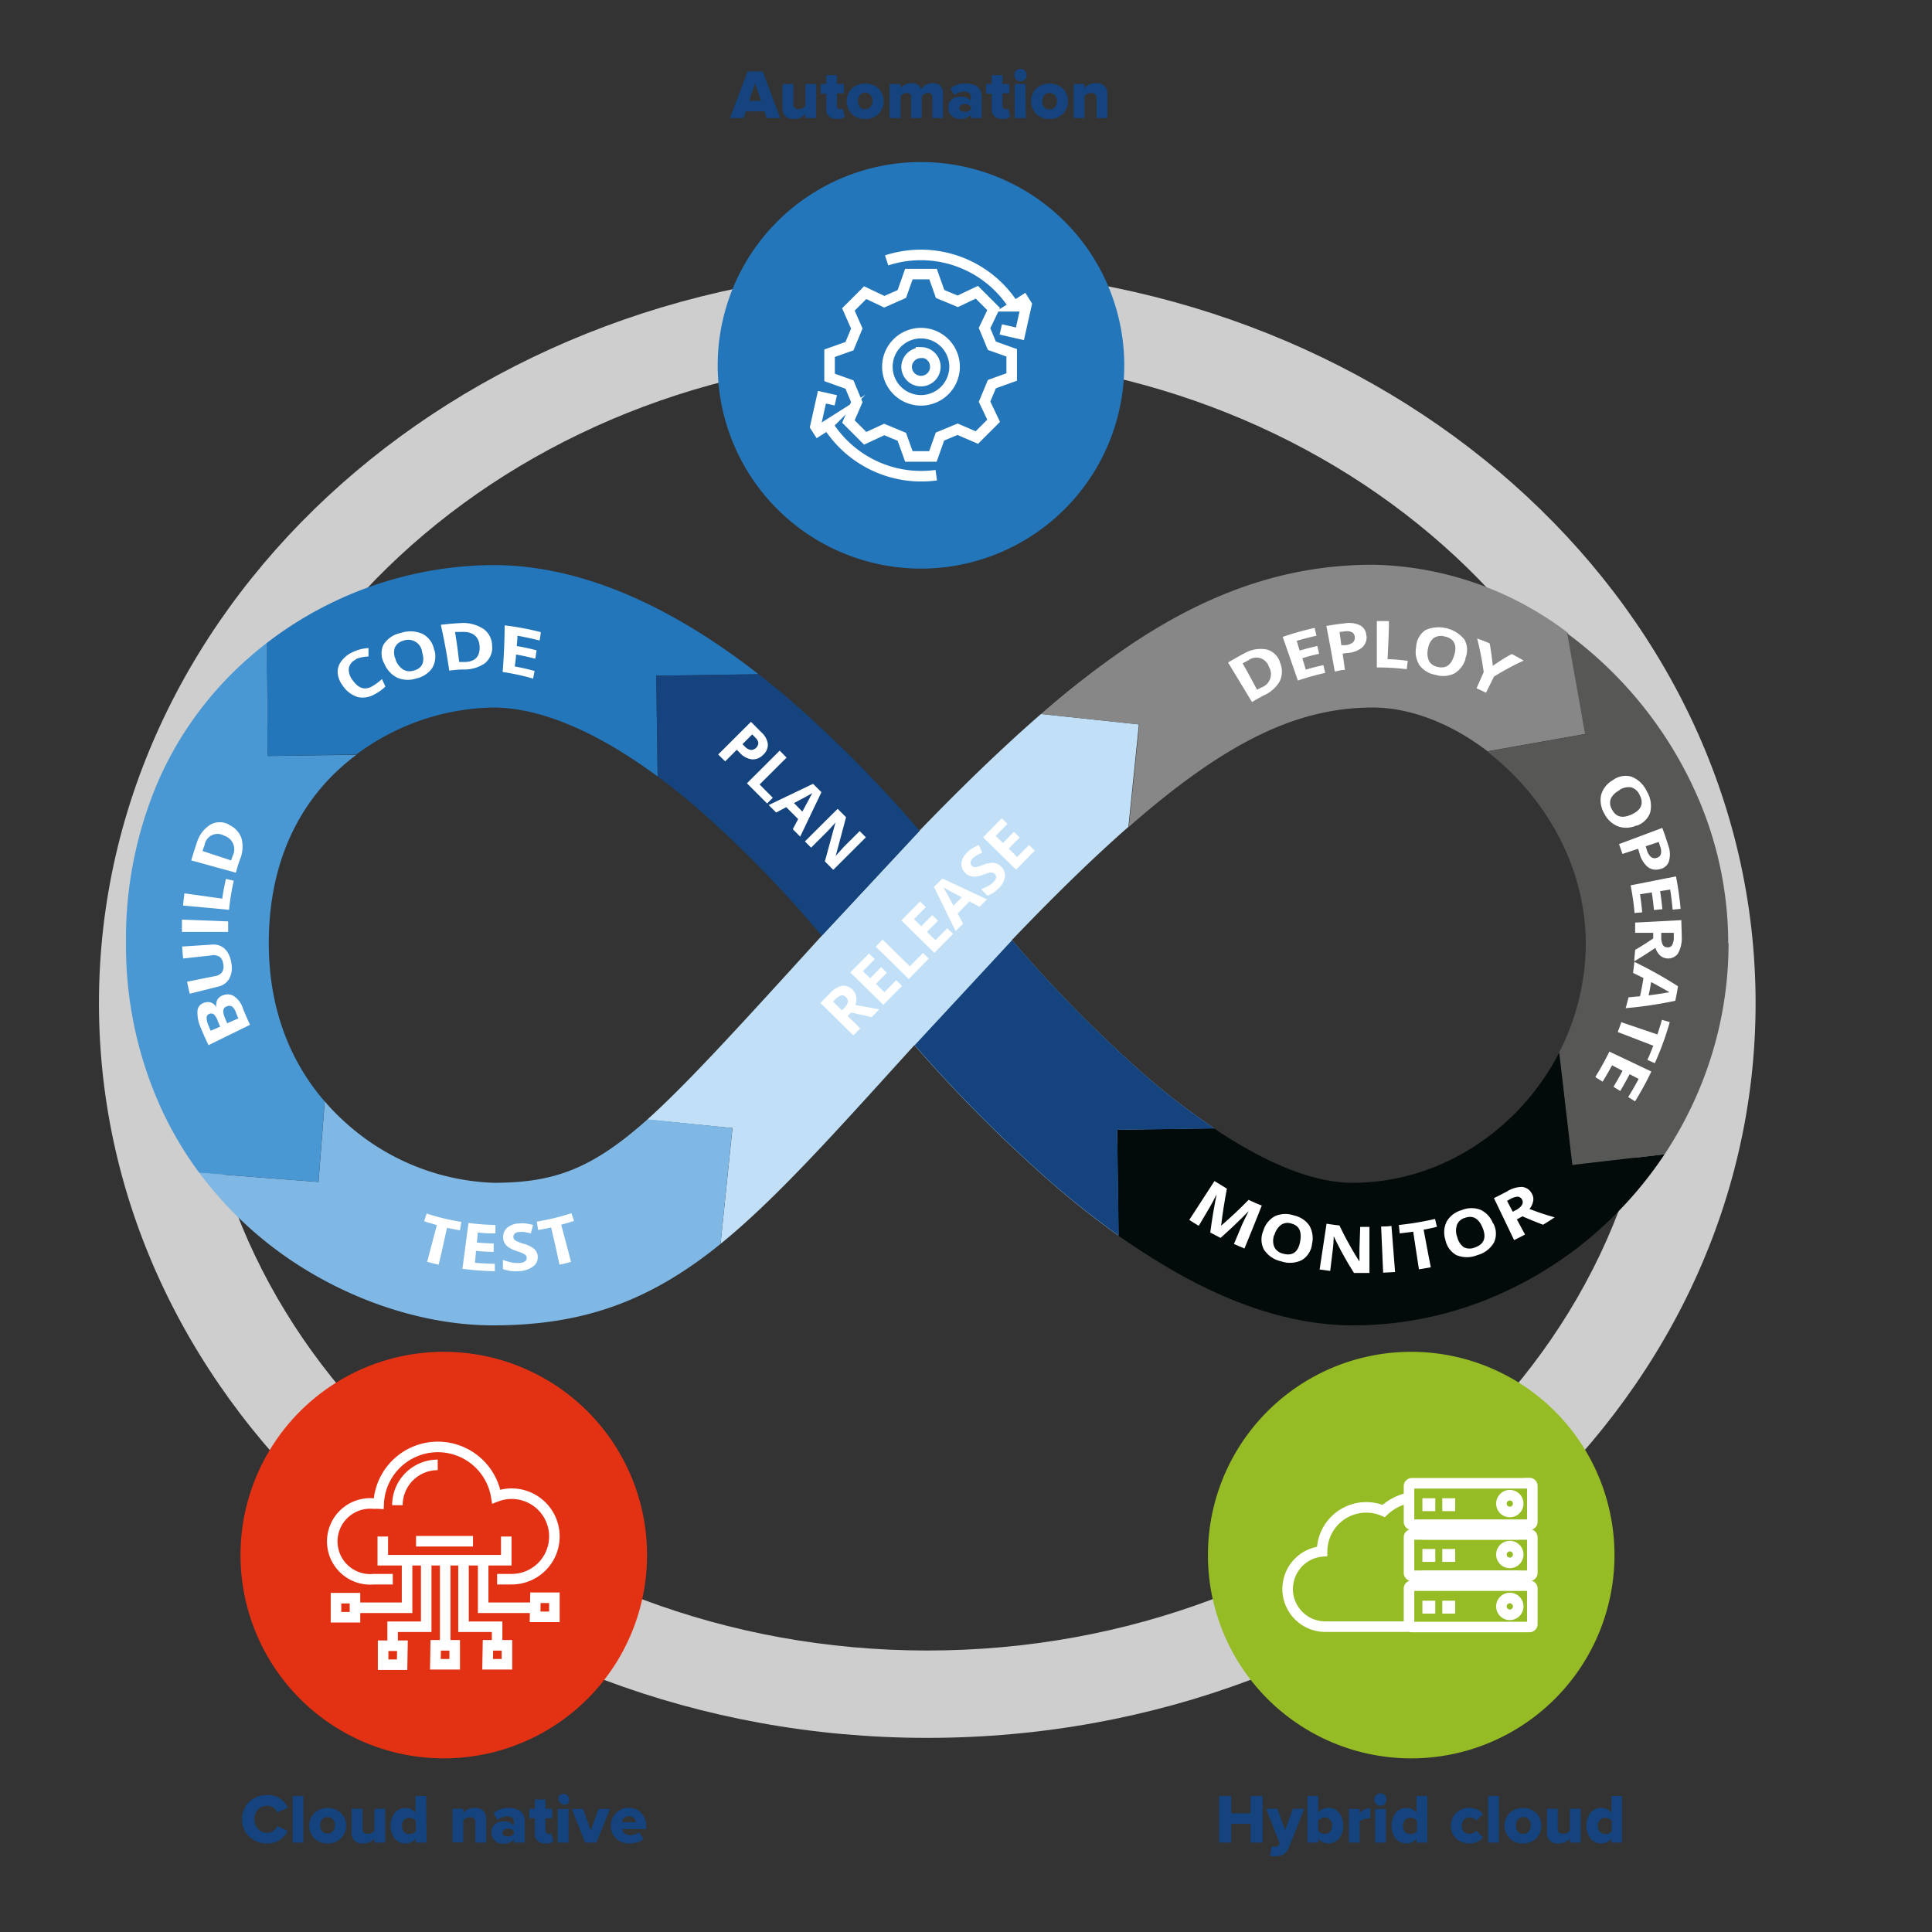<svg id="Layer_1" data-name="Layer 1" xmlns="http://www.w3.org/2000/svg" viewBox="0 0 230 230">
  <rect x="0" y="0" width="230" height="230" fill="#333333" stroke="none"/>
  <title>intro_graph</title>
  <g>
    <path d="M197.27,119.43c0,42.56-38.9,77.06-86.88,77.06S23.51,162,23.51,119.43s38.9-77.06,86.88-77.06,86.88,34.5,86.88,77.06m11.73,0C209,71.12,164.85,32,110.39,32S11.78,71.12,11.78,119.43s44.15,87.46,98.61,87.46S209,167.73,209,119.43" style="fill: #cecece"/>
    <g>
      <path d="M92.89,14.06H91.27l-.28-.8H88.8l-.28.8H86.9L89,8.5h1.8ZM90.6,12l-.71-2.09L89.18,12Z" style="fill: #14437d"/>
      <path d="M97.16,14.06H95.88v-.48a1.75,1.75,0,0,1-1.39.58,1.35,1.35,0,0,1-1-.33,1.28,1.28,0,0,1-.33-.92V10h1.29v2.34a.58.58,0,0,0,.66.65,1,1,0,0,0,.77-.39V10h1.28Z" style="fill: #14437d"/>
      <path d="M99.62,14.16a1.3,1.3,0,0,1-.93-.3,1.12,1.12,0,0,1-.33-.88V11.15H97.7V10h.66V8.94h1.28V10h.82v1.11h-.82v1.47a.44.44,0,0,0,.1.3A.33.33,0,0,0,100,13c.16,0,.27,0,.32-.1l.25,1A1.33,1.33,0,0,1,99.62,14.16Z" style="fill: #14437d"/>
      <path d="M103,14.16a2.13,2.13,0,0,1-1.6-.61,2.17,2.17,0,0,1,0-3,2.4,2.4,0,0,1,3.2,0,2.17,2.17,0,0,1,0,3A2.14,2.14,0,0,1,103,14.16Zm-.64-1.41A.76.76,0,0,0,103,13a.79.79,0,0,0,.64-.28,1.14,1.14,0,0,0,0-1.4.79.79,0,0,0-.64-.28.76.76,0,0,0-.64.28,1.18,1.18,0,0,0,0,1.4Z" style="fill: #14437d"/>
      <path d="M112.26,14.06H111V11.61a.47.47,0,0,0-.53-.54.89.89,0,0,0-.73.39v2.6h-1.28V11.61a.47.47,0,0,0-.53-.54.91.91,0,0,0-.72.39v2.6H105.9V10h1.29v.49a1.53,1.53,0,0,1,.52-.4,1.69,1.69,0,0,1,.8-.19,1.09,1.09,0,0,1,1.15.71,1.49,1.49,0,0,1,.57-.5,1.64,1.64,0,0,1,.82-.21,1.24,1.24,0,0,1,.89.3,1.21,1.21,0,0,1,.32.91Z" style="fill: #14437d"/>
      <path d="M116.86,14.06h-1.28v-.4a1.4,1.4,0,0,1-.53.37,2,2,0,0,1-.72.13,1.5,1.5,0,0,1-1-.34,1.18,1.18,0,0,1-.43-1,1.14,1.14,0,0,1,.42-1,1.56,1.56,0,0,1,1-.31,1.52,1.52,0,0,1,1.25.46v-.48a.53.53,0,0,0-.22-.43,1,1,0,0,0-.6-.15,1.71,1.71,0,0,0-1.14.42l-.46-.81A2.71,2.71,0,0,1,115,9.94a2.59,2.59,0,0,1,.7.08,1.81,1.81,0,0,1,.59.25,1.25,1.25,0,0,1,.43.5,1.87,1.87,0,0,1,.15.78Zm-2-.74a.84.84,0,0,0,.72-.29v-.36a1,1,0,0,0-1.18-.16.4.4,0,0,0-.18.35.39.39,0,0,0,.18.34A.83.83,0,0,0,114.86,13.32Z" style="fill: #14437d"/>
      <path d="M119.32,14.16a1.34,1.34,0,0,1-.94-.3,1.16,1.16,0,0,1-.32-.88V11.15h-.67V10h.67V8.94h1.28V10h.82v1.11h-.82v1.47a.49.49,0,0,0,.09.3.35.35,0,0,0,.27.11c.16,0,.27,0,.32-.1l.25,1A1.35,1.35,0,0,1,119.32,14.16Z" style="fill: #14437d"/>
      <path d="M122,9.46a.69.69,0,0,1-.52.22.67.67,0,0,1-.52-.22.72.72,0,0,1-.21-.52.7.7,0,0,1,.21-.52.67.67,0,0,1,.52-.22.69.69,0,0,1,.52.22.7.7,0,0,1,.21.52A.72.72,0,0,1,122,9.46Zm.12,4.6H120.8V10h1.28Z" style="fill: #14437d"/>
      <path d="M124.94,14.16a2.12,2.12,0,0,1-1.59-.61,2.17,2.17,0,0,1,0-3,2.39,2.39,0,0,1,3.19,0,2.18,2.18,0,0,1,0,3A2.13,2.13,0,0,1,124.94,14.16Zm-.64-1.41a.79.79,0,0,0,.64.28.81.81,0,0,0,.65-.28,1.14,1.14,0,0,0,0-1.4.81.81,0,0,0-.65-.28.79.79,0,0,0-.64.28,1.22,1.22,0,0,0,0,1.4Z" style="fill: #14437d"/>
      <path d="M131.83,14.06h-1.28V11.74a.59.59,0,0,0-.66-.67,1,1,0,0,0-.79.39v2.6h-1.28V10h1.28v.49a1.74,1.74,0,0,1,1.4-.59,1.35,1.35,0,0,1,1,.34,1.29,1.29,0,0,1,.33.93Z" style="fill: #14437d"/>
    </g>
    <g>
      <path d="M31.83,219.46a3,3,0,0,1-2.15-.81,2.67,2.67,0,0,1-.86-2.07,2.73,2.73,0,0,1,.85-2.08,3.05,3.05,0,0,1,2.16-.8,2.53,2.53,0,0,1,2.43,1.5l-1.24.58a1.23,1.23,0,0,0-.47-.57,1.2,1.2,0,0,0-.72-.24,1.48,1.48,0,0,0-1.11.46,1.59,1.59,0,0,0-.44,1.15,1.58,1.58,0,0,0,.44,1.15,1.45,1.45,0,0,0,1.11.46,1.26,1.26,0,0,0,.72-.23,1.31,1.31,0,0,0,.47-.58l1.24.59a3,3,0,0,1-.92,1.06A2.5,2.5,0,0,1,31.83,219.46Z" style="fill: #14437d"/>
      <path d="M36.12,219.36H34.84V213.8h1.28Z" style="fill: #14437d"/>
      <path d="M39,219.46a2.12,2.12,0,0,1-1.59-.62,2.17,2.17,0,0,1,0-3,2.39,2.39,0,0,1,3.19,0,2.15,2.15,0,0,1,0,3A2.13,2.13,0,0,1,39,219.46ZM38.35,218a.75.75,0,0,0,.63.28.79.79,0,0,0,.65-.28,1,1,0,0,0,.24-.7,1,1,0,0,0-.24-.7.82.82,0,0,0-.65-.28.78.78,0,0,0-.63.28,1,1,0,0,0-.23.7A1,1,0,0,0,38.35,218Z" style="fill: #14437d"/>
      <path d="M45.86,219.36H44.58v-.48a1.8,1.8,0,0,1-1.39.58,1.32,1.32,0,0,1-1-.34,1.25,1.25,0,0,1-.33-.92v-2.87h1.29v2.34a.58.58,0,0,0,.66.65,1,1,0,0,0,.77-.39v-2.6h1.28Z" style="fill: #14437d"/>
      <path d="M50.78,219.36H49.51v-.47a1.53,1.53,0,0,1-1.19.57A1.64,1.64,0,0,1,47,218.9a2.61,2.61,0,0,1,0-3.1,1.62,1.62,0,0,1,1.28-.57,1.45,1.45,0,0,1,1.19.58v-2h1.27Zm-2.05-1a1,1,0,0,0,.43-.1,1.07,1.07,0,0,0,.35-.26v-1.24a1.07,1.07,0,0,0-.35-.26,1.17,1.17,0,0,0-.43-.1.84.84,0,0,0-.64.27,1,1,0,0,0-.24.71,1,1,0,0,0,.25.71A.83.83,0,0,0,48.73,218.32Z" style="fill: #14437d"/>
      <path d="M57.87,219.36H56.59V217a.59.59,0,0,0-.66-.67,1,1,0,0,0-.78.4v2.6H53.86v-4h1.29v.49a1.73,1.73,0,0,1,1.39-.59,1.34,1.34,0,0,1,1,.35,1.29,1.29,0,0,1,.33.93Z" style="fill: #14437d"/>
      <path d="M62.47,219.36H61.18V219a1.31,1.31,0,0,1-.53.36,1.89,1.89,0,0,1-.72.14,1.47,1.47,0,0,1-1-.35,1.35,1.35,0,0,1,0-2,1.56,1.56,0,0,1,1-.31,1.51,1.51,0,0,1,1.25.47v-.49a.5.5,0,0,0-.21-.42,1,1,0,0,0-.6-.16,1.71,1.71,0,0,0-1.15.43l-.46-.81a2.71,2.71,0,0,1,1.83-.63,3,3,0,0,1,.7.08,2,2,0,0,1,.6.25,1.21,1.21,0,0,1,.42.5,1.73,1.73,0,0,1,.16.78Zm-2-.74a.79.79,0,0,0,.71-.3V218a.83.83,0,0,0-.71-.29.81.81,0,0,0-.46.12.42.42,0,0,0,0,.7A.81.81,0,0,0,60.47,218.62Z" style="fill: #14437d"/>
      <path d="M64.93,219.46a1.33,1.33,0,0,1-.94-.3,1.14,1.14,0,0,1-.32-.89v-1.82H63v-1.12h.67v-1.1h1.27v1.1h.82v1.12h-.82v1.47a.44.44,0,0,0,.1.29.3.3,0,0,0,.26.11.42.42,0,0,0,.33-.1l.25,1A1.37,1.37,0,0,1,64.93,219.46Z" style="fill: #14437d"/>
      <path d="M67.57,214.75a.74.74,0,0,1-1-1,.76.76,0,0,1,1,0,.75.75,0,0,1,0,1Zm.12,4.61H66.4v-4h1.29Z" style="fill: #14437d"/>
      <path d="M71,219.36H69.66l-1.59-4h1.35l.91,2.55.92-2.55h1.36Z" style="fill: #14437d"/>
      <path d="M74.93,219.46a2.22,2.22,0,0,1-1.58-.58,2,2,0,0,1-.63-1.54,2.08,2.08,0,0,1,.61-1.5,2,2,0,0,1,1.54-.61,1.93,1.93,0,0,1,1.48.61,2.32,2.32,0,0,1,.58,1.63v.28H74.06a.88.88,0,0,0,.32.51,1.09,1.09,0,0,0,.69.21,2.08,2.08,0,0,0,.54-.1,1.18,1.18,0,0,0,.46-.25l.54.8a1.79,1.79,0,0,1-.75.4A3.22,3.22,0,0,1,74.93,219.46Zm.77-2.54a.83.83,0,0,0-.23-.48.92.92,0,0,0-1.18,0,1,1,0,0,0-.25.49Z" style="fill: #14437d"/>
    </g>
    <g>
      <path d="M150.31,219.36h-1.43v-2.24h-2.31v2.24h-1.44V213.8h1.44v2.07h2.31V213.8h1.43Z" style="fill: #14437d"/>
      <path d="M151.2,220.93l.18-1.15a.66.66,0,0,0,.32.08c.3,0,.48-.08.54-.23l.09-.21-1.6-4.09h1.35l.91,2.55.92-2.55h1.36l-1.82,4.6a1.49,1.49,0,0,1-.64.82,2.34,2.34,0,0,1-1.06.24A2.09,2.09,0,0,1,151.2,220.93Z" style="fill: #14437d"/>
      <path d="M156.93,219.36h-1.28V213.8h1.28v2a1.46,1.46,0,0,1,1.2-.58,1.63,1.63,0,0,1,1.27.57,2.28,2.28,0,0,1,.5,1.54,2.25,2.25,0,0,1-.5,1.56,1.64,1.64,0,0,1-1.27.56,1.53,1.53,0,0,1-1.2-.57Zm0-1.39a.82.82,0,0,0,.34.25,1,1,0,0,0,.43.1.82.82,0,0,0,.64-.26,1.15,1.15,0,0,0,0-1.43.82.82,0,0,0-.64-.27,1,1,0,0,0-.43.11.93.93,0,0,0-.34.26Z" style="fill: #14437d"/>
      <path d="M161.86,219.36h-1.28v-4h1.28v.49a1.75,1.75,0,0,1,.56-.42,1.55,1.55,0,0,1,.7-.18v1.24a1.08,1.08,0,0,0-.32,0,1.58,1.58,0,0,0-.54.11.82.82,0,0,0-.4.26Z" style="fill: #14437d"/>
      <path d="M164.87,214.75a.69.69,0,0,1-.52.22.74.74,0,0,1-.52-1.26.7.7,0,0,1,.52-.21.72.72,0,0,1,.52.21.75.75,0,0,1,0,1Zm.12,4.61h-1.28v-4H165Z" style="fill: #14437d"/>
      <path d="M169.91,219.36h-1.28v-.47a1.5,1.5,0,0,1-1.19.57,1.66,1.66,0,0,1-1.28-.56,2.65,2.65,0,0,1,0-3.1,1.64,1.64,0,0,1,1.28-.57,1.44,1.44,0,0,1,1.19.58v-2h1.28Zm-2-1a1,1,0,0,0,.43-.1.93.93,0,0,0,.34-.26v-1.24a.93.93,0,0,0-.34-.26,1.17,1.17,0,0,0-.43-.1.82.82,0,0,0-.64.27,1.13,1.13,0,0,0,0,1.42A.84.84,0,0,0,167.86,218.32Z" style="fill: #14437d"/>
      <path d="M174.92,219.46a2.2,2.2,0,0,1-1.57-.59,2.16,2.16,0,0,1,0-3.05,2.2,2.2,0,0,1,1.57-.59,2.14,2.14,0,0,1,1,.22,1.66,1.66,0,0,1,.63.52l-.83.78a.86.86,0,0,0-.76-.39.93.93,0,0,0-.68.27,1,1,0,0,0-.26.71,1,1,0,0,0,.26.72.92.92,0,0,0,.68.26.88.88,0,0,0,.76-.39l.83.79a1.66,1.66,0,0,1-.63.52A2.14,2.14,0,0,1,174.92,219.46Z" style="fill: #14437d"/>
      <path d="M178.44,219.36h-1.28V213.8h1.28Z" style="fill: #14437d"/>
      <path d="M181.3,219.46a2.12,2.12,0,0,1-1.59-.62,2.17,2.17,0,0,1,0-3,2.39,2.39,0,0,1,3.19,0,2.18,2.18,0,0,1,0,3A2.13,2.13,0,0,1,181.3,219.46Zm-.64-1.42a.79.79,0,0,0,.64.28A.81.81,0,0,0,182,218a1,1,0,0,0,.24-.7,1,1,0,0,0-.24-.7.84.84,0,0,0-.65-.28.82.82,0,0,0-.64.28,1.09,1.09,0,0,0-.23.7A1.07,1.07,0,0,0,180.66,218Z" style="fill: #14437d"/>
      <path d="M188.18,219.36H186.9v-.48a1.81,1.81,0,0,1-1.4.58,1.31,1.31,0,0,1-1-.34,1.25,1.25,0,0,1-.33-.92v-2.87h1.28v2.34c0,.44.22.65.67.65a1,1,0,0,0,.77-.39v-2.6h1.28Z" style="fill: #14437d"/>
      <path d="M193.1,219.36h-1.27v-.47a1.53,1.53,0,0,1-1.2.57,1.67,1.67,0,0,1-1.28-.56,2.65,2.65,0,0,1,0-3.1,1.65,1.65,0,0,1,1.28-.57,1.47,1.47,0,0,1,1.2.58v-2h1.27Zm-2-1a1,1,0,0,0,.43-.1,1.07,1.07,0,0,0,.35-.26v-1.24a1.07,1.07,0,0,0-.35-.26,1.17,1.17,0,0,0-.43-.1.84.84,0,0,0-.64.27,1,1,0,0,0-.24.71,1,1,0,0,0,.25.71A.8.8,0,0,0,191.05,218.32Z" style="fill: #14437d"/>
    </g>
    <g>
      <path d="M109.64,67.69a24.2,24.2,0,1,0-24.2-24.2,24.2,24.2,0,0,0,24.2,24.2" style="fill: #2476ba"/>
      <path d="M99.5,47.66l-1.65-.37-.78,3.48.34.53,1.15-.73a13.15,13.15,0,0,0,12.9,6m7.68-17.35,2.28.52.78-3.48-.33-.53-1.15.73A13.12,13.12,0,0,0,105.55,31" style="fill: none;stroke: #fff;stroke-miterlimit: 10;stroke-width: 1.256px"/>
      <path d="M109.64,39.66a4,4,0,1,1-4,4A4,4,0,0,1,109.64,39.66Zm0,2.29a1.71,1.71,0,1,1-1.71,1.71A1.71,1.71,0,0,1,109.64,42ZM107.36,35l.84-2.37h2.88l.84,2.37,2.1.87,2.27-1.08,2,2-1.08,2.27.87,2.1,2.36.84v2.88l-2.36.85-.87,2.09,1.08,2.27-2,2L114,51.1l-2.1.87-.84,2.37H108.2L107.36,52l-2.1-.87L103,52.18l-2-2L102,47.87l-.87-2.09-2.37-.85V42.05l2.37-.84.87-2.1L101,36.84l2-2,2.27,1.08Z" style="fill: none;stroke: #fff;stroke-miterlimit: 10;stroke-width: 1.256px"/>
      <path d="M144.55,134.33a85.09,85.09,0,0,1-8-6.11,160.13,160.13,0,0,1-16.09-16.31c5.14-5.37,9.71-9.82,13.87-13.47l1.25-12.2L123.93,85c-4.36,3.79-9.12,8.35-14.46,13.88L97.82,111.41l-3.53,3.88c-7.6,8.34-12.88,14.07-17.24,18l10.15,1-1.42,13.79c6-4.88,12.2-11.65,21-21.37l2.08-2.29a171.93,171.93,0,0,0,16.64,16.67c2.58,2.22,5.14,4.23,7.65,6L133,134.5Z" style="fill: #c1e0f7"/>
      <path d="M188.74,87.37l-11.65,2.07c-4.27-3.28-9.15-5.21-13.66-5.21-8.83,0-17.3,3.9-29.05,14.21l1.25-12.2L123.93,85a109.54,109.54,0,0,1,10.55-8.17c9.76-6.55,19-9.6,29-9.6a39.5,39.5,0,0,1,23.18,8.11Z" style="fill: #878787"/>
      <path d="M205.78,112.28a45.06,45.06,0,0,1-3.57,17.6,46.32,46.32,0,0,1-4.05,7.54l-11,1.27-1.56-13.38a28.48,28.48,0,0,0,3.18-13c0-9.44-5.13-17.76-11.73-22.84l11.65-2.07-2.13-12a48,48,0,0,1,15.45,19.28,43.75,43.75,0,0,1,3.72,17.62" style="fill: #575756"/>
      <path d="M198.16,137.42a46.27,46.27,0,0,1-5.58,6.88,45.35,45.35,0,0,1-14.19,9.82,42.87,42.87,0,0,1-17.34,3.66c-6.05,0-12.54-1.8-19.29-5.36q-2.74-1.44-5.59-3.29c-1-.64-2-1.32-3-2L133,134.5l11.53-.17h0a54.24,54.24,0,0,0,4.83,2.93c4.37,2.35,8.3,3.55,11.67,3.55,10.52,0,19.89-6.38,24.59-15.5l1.56,13.38Z" style="fill: #020a0a"/>
      <path d="M87.19,134.29l-1.41,13.79c-.73.6-1.46,1.16-2.19,1.7-7.63,5.6-15.08,8-24.9,8S38,153.54,30,146.44a44.31,44.31,0,0,1-6.27-6.82l14.19,1.09.74-9.59a26.57,26.57,0,0,0,2.57,2.61,27.77,27.77,0,0,0,17.51,7.08c7.21,0,11.7-1.63,18.36-7.56Z" style="fill: #7fb8e5"/>
      <path d="M32,112.28c0,8.78,3.2,14.86,6.65,18.84l-.74,9.59-14.19-1.09a43.19,43.19,0,0,1-4.47-7.53A46.68,46.68,0,0,1,15,112.28a47.45,47.45,0,0,1,4-19.66A41.84,41.84,0,0,1,29.56,78.36c.69-.61,1.41-1.2,2.14-1.77L31.87,90l10.56-.14C36.56,94.22,32,101.45,32,112.28" style="fill: #4997d3"/>
      <path d="M78.12,80.44l.17,12c-7.3-5.39-14-8.21-19.6-8.21a28,28,0,0,0-16.26,5.59L31.87,90,31.7,76.59a44.63,44.63,0,0,1,27-9.32c9.93,0,20.55,4.37,31.61,13Z" style="fill: #2476ba"/>
      <path d="M109.47,98.92,97.82,111.41A136.24,136.24,0,0,0,82.58,95.84q-2.17-1.84-4.29-3.4l-.17-12,12.18-.18c1.08.84,2.17,1.72,3.26,2.64a149.14,149.14,0,0,1,15.91,16" style="fill: #14437d"/>
      <path d="M133,134.5l.18,12.6c-2.51-1.78-5.07-3.79-7.65-6a171.93,171.93,0,0,1-16.64-16.67l11.6-12.51a160.13,160.13,0,0,0,16.09,16.31,85.09,85.09,0,0,0,8,6.11Z" style="fill: #14437d"/>
      <path d="M42.35,78.53a1.4,1.4,0,0,0-.82,1,1.92,1.92,0,0,0,.4,1.37c.68,1,1.42,1.3,2.29.85a6.23,6.23,0,0,0,1.25-.91l.41.89a5.08,5.08,0,0,1-1.3.93,2.78,2.78,0,0,1-2,.32,3.34,3.34,0,0,1-1.78-1.36,2.87,2.87,0,0,1-.59-1.42,2.05,2.05,0,0,1,.35-1.38,3.36,3.36,0,0,1,1.31-1.13,5,5,0,0,1,2-.54l0,1a6.89,6.89,0,0,0-.81.1,2.72,2.72,0,0,0-.73.24" style="fill: #fff"/>
      <path d="M47.09,78.53A2.36,2.36,0,0,0,48,79.71a1.54,1.54,0,0,0,1.26.12c1-.27,1.35-1,1-2.17A1.66,1.66,0,0,0,48,76.28,1.49,1.49,0,0,0,47,77.1a1.89,1.89,0,0,0,.12,1.43m4.6-1.13a2.7,2.7,0,0,1-.31,2.19,3.1,3.1,0,0,1-1.86,1.18,3.17,3.17,0,0,1-2.23-.08A3.24,3.24,0,0,1,45.75,79a2.46,2.46,0,0,1-.12-2.21,3.1,3.1,0,0,1,2.06-1.43,3.57,3.57,0,0,1,2.65.12,2.69,2.69,0,0,1,1.35,1.91" style="fill: #fff"/>
      <path d="M57.1,77c-.05-1.19-.78-1.83-2.13-1.77l-.8,0c.2,1.2.36,2.39.49,3.58l.57,0c1.27,0,1.92-.6,1.87-1.82m1.5,0a2.41,2.41,0,0,1-.92,2,4.26,4.26,0,0,1-2.49.71c-.58,0-1.15.07-1.71.13q-.39-2.73-1-5.45c.75-.09,1.5-.16,2.26-.2a4.43,4.43,0,0,1,2.84.71,2.46,2.46,0,0,1,1,2.07" style="fill: #fff"/>
      <path d="M63.45,80.78A27.54,27.54,0,0,0,59.84,80q.22-2.76.24-5.55a34,34,0,0,1,4.29.8c0,.32-.08.64-.13,1q-1.32-.33-2.64-.57c0,.41-.05.82-.08,1.23.79.13,1.57.3,2.36.51l-.15,1c-.77-.2-1.53-.37-2.3-.5,0,.47-.09.95-.15,1.42.79.14,1.57.32,2.36.54-.06.32-.13.63-.19,1" style="fill: #fff"/>
      <path d="M88.39,88.59l.27.27a1.3,1.3,0,0,0,.72.42.89.89,0,0,0,.9-.84,1.06,1.06,0,0,0-.36-.63l-.37-.38Zm2.48,1.25a1.71,1.71,0,0,1-1.36.56,2.36,2.36,0,0,1-1.44-.78l-.36-.36-1.38,1.38-.83-.82,3.9-3.89,1.24,1.25a2.32,2.32,0,0,1,.77,1.38,1.6,1.6,0,0,1-.54,1.28" style="fill: #fff"/>
    </g>
    <polygon points="88.92 93.25 92.82 89.36 93.64 90.19 90.43 93.39 92 94.97 91.32 95.65 88.92 93.25" style="fill: #fff"/>
    <g>
      <path d="M95.52,96.62c.58-1.1.91-1.72,1-1.87l.19-.33c-.28.17-1,.56-2.19,1.18Zm-1.14,2.09.64-1.2L93.6,96.09l-1.2.64-.89-.89,5.28-2.53,1,1L95.26,99.6Z" style="fill: #fff"/>
      <path d="M99.2,103.55l-1-1,1.26-4.63,0,0c-.49.56-.84.94-1.07,1.16l-1.83,1.83-.74-.74,3.9-3.88,1,1-1.23,4.6,0,0c.48-.53.82-.9,1-1.11l1.85-1.84.74.74Z" style="fill: #fff"/>
      <path d="M100.23,120.28l.26-.27a1.38,1.38,0,0,0,.44-.71.63.63,0,0,0-.23-.59.58.58,0,0,0-.58-.2,1.64,1.64,0,0,0-.71.48l-.24.25Zm.67.67,1.51,1.48-.82.83-3.92-3.86,1.12-1.14a2.8,2.8,0,0,1,1.45-.9,1.51,1.51,0,0,1,1.27.48,1.45,1.45,0,0,1,.42.8,1.8,1.8,0,0,1-.1,1l2.84.52-.9.93-2.43-.55Z" style="fill: #fff"/>
    </g>
    <polygon points="107.38 117.37 105.16 119.63 101.23 115.77 103.45 113.51 104.14 114.18 102.73 115.61 103.59 116.46 104.9 115.13 105.58 115.8 104.28 117.13 105.29 118.12 106.69 116.69 107.38 117.37" style="fill: #fff"/>
    <polygon points="108.18 116.55 104.26 112.69 105.07 111.86 108.31 115.04 109.88 113.45 110.56 114.12 108.18 116.55" style="fill: #fff"/>
    <polygon points="113.46 111.18 111.23 113.44 107.31 109.58 109.53 107.32 110.21 107.99 108.81 109.42 109.67 110.27 110.98 108.94 111.66 109.61 110.35 110.94 111.36 111.93 112.77 110.5 113.46 111.18" style="fill: #fff"/>
    <g>
      <path d="M114.51,106.83l-1.87-1-.33-.19c.17.28.57,1,1.2,2.18Zm2.11,1.12-1.21-.63L114,108.75l.66,1.21-.89.89-2.58-5.26,1-1,5.31,2.48Z" style="fill: #fff"/>
      <path d="M119.17,103.17a1.4,1.4,0,0,1,.46,1.21,2.29,2.29,0,0,1-.74,1.37,3.64,3.64,0,0,1-1.32.88l-.78-.76a7.26,7.26,0,0,0,.91-.43,3,3,0,0,0,.57-.43,1.06,1.06,0,0,0,.31-.53.52.52,0,0,0-.17-.45.5.5,0,0,0-.27-.14,1.15,1.15,0,0,0-.36,0,6.8,6.8,0,0,0-.76.25,3.49,3.49,0,0,1-.86.22,1.54,1.54,0,0,1-.64-.07,1.37,1.37,0,0,1-.59-.36,1.4,1.4,0,0,1-.47-1.16,2,2,0,0,1,.66-1.27,2.76,2.76,0,0,1,.64-.51,5.67,5.67,0,0,1,.78-.39l.38.91a5.55,5.55,0,0,0-.69.34,2.3,2.3,0,0,0-.45.36.74.74,0,0,0-.24.47.48.48,0,0,0,.16.4.43.43,0,0,0,.24.14.86.86,0,0,0,.32,0,8.07,8.07,0,0,0,.79-.26,2.85,2.85,0,0,1,1.27-.24,1.45,1.45,0,0,1,.85.43" style="fill: #fff"/>
    </g>
    <polygon points="123.18 101.27 120.96 103.53 117.03 99.68 119.26 97.42 119.94 98.08 118.53 99.51 119.4 100.36 120.7 99.03 121.39 99.7 120.08 101.03 121.09 102.03 122.5 100.6 123.18 101.27" style="fill: #fff"/>
    <g>
      <path d="M144.08,146.72c.2-1.53.45-3.05.76-4.54l0,0c-.4.78-.68,1.3-.83,1.55-.43.74-.87,1.47-1.3,2.2-.38-.22-.76-.46-1.13-.7l3-4.63c.49.31,1,.62,1.48.91q-.42,2.17-.69,4.41l0,0q1.71-1.48,3.27-3.08c.52.24,1,.47,1.57.68q-1,2.55-2.06,5.11c-.42-.17-.84-.35-1.25-.54l1-2.38.18-.38.57-1.15,0,0c-1.07,1.1-2.18,2.16-3.35,3.19q-.6-.3-1.2-.63" style="fill: #fff"/>
      <path d="M151.7,147a2,2,0,0,0,0,1.45,1.53,1.53,0,0,0,1.07.8c1.09.3,1.77-.19,2-1.4s-.08-1.92-1-2.18a1.42,1.42,0,0,0-1.24.13,2.17,2.17,0,0,0-.8,1.2m4.46,1.14A2.58,2.58,0,0,1,155,150a3.18,3.18,0,0,1-2.47.16,3.27,3.27,0,0,1-2.07-1.41,2.62,2.62,0,0,1-.06-2.25,2.86,2.86,0,0,1,1.41-1.73,3.06,3.06,0,0,1,2.21-.08,3,3,0,0,1,1.85,1.2,3,3,0,0,1,.32,2.21" style="fill: #fff"/>
      <path d="M163,151.54c-.6,0-1.2,0-1.81,0a40.17,40.17,0,0,1-2.42-4.38h0c0,.73-.07,1.26-.1,1.57-.1.85-.21,1.71-.31,2.57l-1.26-.17c.27-1.82.55-3.63.82-5.45.51.08,1,.15,1.54.21a38.63,38.63,0,0,0,2.38,4.29h0c0-.71,0-1.22,0-1.52l.09-2.6,1.1,0v5.5" style="fill: #fff"/>
      <path d="M164.66,151.51l-.24-5.5c.41,0,.82,0,1.23-.07.14,1.83.28,3.66.43,5.49l-1.42.08" style="fill: #fff"/>
      <path d="M170.33,150.87l-1.41.24c-.23-1.5-.46-3-.68-4.48-.54.08-1.07.14-1.61.2l-.1-1a34.91,34.91,0,0,0,4.31-.72l.22.94c-.52.13-1.05.24-1.58.34.28,1.48.56,3,.85,4.45" style="fill: #fff"/>
      <path d="M173.49,147.27a2,2,0,0,0,.79,1.22,1.58,1.58,0,0,0,1.34,0c1.06-.37,1.35-1.16.89-2.3s-1.16-1.54-2.1-1.21a1.44,1.44,0,0,0-.95.8,2.16,2.16,0,0,0,0,1.44m4.32-1.57a2.57,2.57,0,0,1,.09,2.24,3.23,3.23,0,0,1-2,1.53,3.27,3.27,0,0,1-2.49,0,2.67,2.67,0,0,1-1.31-1.83,2.88,2.88,0,0,1,.18-2.22,3,3,0,0,1,1.77-1.31,3,3,0,0,1,2.2-.05,2.91,2.91,0,0,1,1.52,1.64" style="fill: #fff"/>
      <path d="M180.07,144.27l.39-.21a1.8,1.8,0,0,0,.73-.62.64.64,0,0,0,0-.65.63.63,0,0,0-.55-.33,2.19,2.19,0,0,0-.89.31l-.34.19.69,1.31m.45.84,1,1.86c-.43.23-.86.45-1.3.66l-2.4-5c.52-.24,1-.51,1.54-.78a3.38,3.38,0,0,1,1.76-.55,1.42,1.42,0,0,1,1.17.73,1.28,1.28,0,0,1,.21.89,2,2,0,0,1-.45,1,28.89,28.89,0,0,0,3,1c-.46.31-.91.6-1.38.88-.84-.31-1.66-.65-2.45-1l-.65.35" style="fill: #fff"/>
      <path d="M151.07,79.4a1.57,1.57,0,0,0-2.46-.79l-.68.36c.58,1,1.15,2.09,1.72,3.14l.49-.26a1.68,1.68,0,0,0,.93-2.45m1.29-.57a2.67,2.67,0,0,1,0,2.25,4,4,0,0,1-1.86,1.68c-.49.26-1,.53-1.45.82l-2.85-4.71q.94-.57,1.92-1.08a3.86,3.86,0,0,1,2.68-.47,2.31,2.31,0,0,1,1.58,1.51" style="fill: #fff"/>
      <path d="M157.71,80.12a29.81,29.81,0,0,0-3.2.9c-.6-1.73-1.2-3.47-1.81-5.2a34.87,34.87,0,0,1,3.81-1.07l.21.93c-.79.18-1.57.38-2.35.61l.35,1.16c.7-.21,1.4-.39,2.1-.55.08.31.15.62.22.93-.69.15-1.37.33-2,.53.14.46.28.91.41,1.36q1-.3,2.1-.54l.21.94" style="fill: #fff"/>
      <path d="M159.69,76.81l.44,0a1.72,1.72,0,0,0,.9-.31.71.71,0,0,0,.25-.65.68.68,0,0,0-.32-.58,1.44,1.44,0,0,0-.86-.11l-.63.08c.07.54.15,1.08.22,1.62m3-1.13a1.67,1.67,0,0,1-.57,1.39,3.18,3.18,0,0,1-1.72.62l-.56.07.27,1.94c-.4,0-.81.12-1.21.19-.32-1.81-.64-3.61-1-5.42.71-.13,1.43-.23,2.16-.31a3,3,0,0,1,1.9.26,1.45,1.45,0,0,1,.7,1.26" style="fill: #fff"/>
      <path d="M163.91,79.44l0-5.5c.48,0,1,0,1.44,0,0,1.51-.1,3-.16,4.54.8,0,1.6.09,2.4.19l-.12,1a27.76,27.76,0,0,0-3.53-.21" style="fill: #fff"/>
      <path d="M170,77.25a2.22,2.22,0,0,0,.12,1.44,1.46,1.46,0,0,0,1,.7c1,.24,1.63-.19,2-1.38s0-2-1.11-2.23a1.57,1.57,0,0,0-1.34.18,2,2,0,0,0-.67,1.29m4.47,1.19a3,3,0,0,1-1.38,1.76,3.09,3.09,0,0,1-2.19.14A3,3,0,0,1,169,79.21a3,3,0,0,1-.41-2.2,2.56,2.56,0,0,1,1.11-2,3.93,3.93,0,0,1,4.64,1.13,2.57,2.57,0,0,1,.1,2.25" style="fill: #fff"/>
      <path d="M177.71,79.26c.73-.49,1.49-1,2.27-1.4q.72.38,1.41.78a32.39,32.39,0,0,0-3.54,1.91c-.31.64-.63,1.28-.95,1.92-.37-.19-.74-.36-1.12-.53.28-.64.57-1.28.85-1.93a35.21,35.21,0,0,0-.78-4c.5.18,1,.37,1.49.58.16.88.28,1.77.37,2.64" style="fill: #fff"/>
      <path d="M192.75,94.11a2.12,2.12,0,0,0-1,1,1.49,1.49,0,0,0,.15,1.25c.47.91,1.23,1.11,2.36.59s1.46-1.3.93-2.32a1.62,1.62,0,0,0-1-.9,2,2,0,0,0-1.42.33m2.09,4.19a2.92,2.92,0,0,1-2.23.13A3.08,3.08,0,0,1,191,96.87a3.12,3.12,0,0,1-.4-2.2A2.93,2.93,0,0,1,192,92.88a2.53,2.53,0,0,1,2.22-.42,3.39,3.39,0,0,1,1.84,1.77,3.31,3.31,0,0,1,.39,2.5,2.58,2.58,0,0,1-1.61,1.57" style="fill: #fff"/>
      <path d="M195.91,100.75c.05.14.1.28.14.42a1.74,1.74,0,0,0,.47.83.69.69,0,0,0,.68.13.68.68,0,0,0,.51-.42,1.41,1.41,0,0,0-.05-.87c-.06-.2-.13-.4-.19-.61l-1.56.52m1.67,2.72a1.61,1.61,0,0,1-1.47-.3,3.13,3.13,0,0,1-.93-1.59c-.06-.18-.11-.36-.17-.53l-1.86.61c-.13-.39-.27-.78-.41-1.17l5.15-1.93c.26.68.49,1.38.71,2.07a3.06,3.06,0,0,1,.08,1.92,1.4,1.4,0,0,1-1.1.92" style="fill: #fff"/>
      <path d="M194.59,108.7a30.48,30.48,0,0,0-.47-3.3l5.4-1.07a36,36,0,0,1,.55,3.87l-.95.09c-.07-.8-.17-1.6-.29-2.39l-1.2.19c.12.71.2,1.43.27,2.15l-1,.09c-.07-.7-.15-1.4-.26-2.09l-1.4.22c.11.71.2,1.43.26,2.15l-1,.09" style="fill: #fff"/>
      <path d="M197.77,111.08v.44a2.07,2.07,0,0,0,.17.94.61.61,0,0,0,.57.32.58.58,0,0,0,.57-.3,2.07,2.07,0,0,0,.18-1v-.43l-1.49,0m-1,0-2.11,0c0-.41,0-.81,0-1.22l5.5-.29c0,.66.05,1.32.05,2a3.72,3.72,0,0,1-.47,2,1.46,1.46,0,0,1-2.13.19,2.24,2.24,0,0,1-.54-.89c-1.28.88-2.13,1.37-2.51,1.6,0-.45.07-.91.1-1.36.72-.42,1.44-.88,2.15-1.36v-.7" style="fill: #fff"/>
      <path d="M196.26,118.5c1.25-.17,2-.29,2.12-.32l.39-.05c-.3-.16-1-.58-2.21-1.22q-.12.8-.3,1.59m-2.39.23,1.37-.13c.16-.72.3-1.44.41-2.17l-1.24-.61c.06-.44.11-.87.16-1.31a50.19,50.19,0,0,1,5.19,2.9c-.09.58-.2,1.16-.32,1.73a48.46,48.46,0,0,1-5.91.88c.12-.43.24-.86.34-1.29" style="fill: #fff"/>
      <path d="M192.59,122.86q.22-.58.42-1.17l4.3,1.46c.19-.58.37-1.15.54-1.74l.93.27a35.39,35.39,0,0,1-1.78,4.89l-.88-.39c.25-.56.48-1.13.7-1.69l-4.23-1.63" style="fill: #fff"/>
      <path d="M189.93,128.19a32.88,32.88,0,0,0,1.66-3l5,2.37a37.18,37.18,0,0,1-1.94,3.55l-.82-.51c.45-.71.86-1.43,1.25-2.16l-1.07-.56c-.35.66-.72,1.3-1.12,2l-.81-.5c.38-.63.74-1.26,1.08-1.9l-1.25-.66c-.35.66-.73,1.31-1.12,1.95l-.82-.51" style="fill: #fff"/>
      <path d="M52.24,150.56c-.47-.1-.93-.22-1.39-.34.39-1.46.77-2.92,1.16-4.38-.51-.14-1-.29-1.52-.45l.3-.92a27.92,27.92,0,0,0,4.13,1c-.06.32-.11.64-.16,1-.52-.09-1-.19-1.55-.3-.32,1.48-.65,3-1,4.43" style="fill: #fff"/>
      <path d="M58.9,151.33a33.07,33.07,0,0,1-3.85-.28l.72-5.46a28.89,28.89,0,0,0,3.21.24v1c-.71,0-1.41,0-2.11-.11,0,.4-.07.8-.1,1.2.68.06,1.35.1,2,.11l0,1q-1.05,0-2.1-.12l-.12,1.42c.78.07,1.57.11,2.36.12,0,.32,0,.64,0,1" style="fill: #fff"/>
      <path d="M64,149.47a1.32,1.32,0,0,1-.47,1.25,3,3,0,0,1-1.76.61,4.39,4.39,0,0,1-1.9-.25c0-.36,0-.73,0-1.09a7.42,7.42,0,0,0,1.12.32,3.5,3.5,0,0,0,.84.05,1.22,1.22,0,0,0,.68-.21.47.47,0,0,0,.19-.46.41.41,0,0,0-.13-.27,1,1,0,0,0-.33-.21,8.56,8.56,0,0,0-.83-.31,3.52,3.52,0,0,1-.87-.42,1.43,1.43,0,0,1-.46-.49,1.34,1.34,0,0,1-.18-.67,1.44,1.44,0,0,1,.49-1.17,2.3,2.3,0,0,1,1.37-.5,4.67,4.67,0,0,1,.84,0,8.3,8.3,0,0,1,.86.18c-.08.32-.17.63-.26,1-.33-.08-.59-.13-.8-.16a2.41,2.41,0,0,0-.6,0,.79.79,0,0,0-.52.19.49.49,0,0,0-.16.41.44.44,0,0,0,.09.27.81.81,0,0,0,.26.2,5.16,5.16,0,0,0,.84.32,3.69,3.69,0,0,1,1.26.6,1.36,1.36,0,0,1,.45.85" style="fill: #fff"/>
      <path d="M68,150.22c-.46.12-.92.24-1.39.34-.32-1.48-.64-2.95-1-4.43-.51.11-1,.21-1.55.3l-.15-1a28.1,28.1,0,0,0,4.12-1l.3.92c-.5.16-1,.31-1.52.45.39,1.46.78,2.92,1.16,4.38" style="fill: #fff"/>
      <path d="M27.06,121.81l1.31-.57c-.11-.26-.21-.51-.31-.77a1.46,1.46,0,0,0-.45-.66.7.7,0,0,0-.62,0c-.43.15-.53.58-.25,1.28.1.26.21.51.32.77m-.85.36c-.11-.24-.21-.49-.31-.74a1.85,1.85,0,0,0-.43-.71.52.52,0,0,0-.54-.07.46.46,0,0,0-.33.42,2,2,0,0,0,.19.89c.09.23.19.46.29.7l1.13-.49m-1.38,2.22c-.32-.66-.62-1.32-.89-2a4.35,4.35,0,0,1-.43-2.13,1.09,1.09,0,0,1,.82-.94,1.23,1.23,0,0,1,.85,0,1.17,1.17,0,0,1,.59.57l0,0a1.37,1.37,0,0,1,.15-1,1.26,1.26,0,0,1,.74-.49,1.4,1.4,0,0,1,1.29.21A2.77,2.77,0,0,1,28.9,120q.39,1,.87,2l-4.94,2.42" style="fill: #fff"/>
      <path d="M21.72,112.68l3.55-.23a2,2,0,0,1,1.09.22,2,2,0,0,1,.77.76,3.31,3.31,0,0,1,.41,1.22,2.8,2.8,0,0,1-.21,1.79,2,2,0,0,1-1.3,1l-3.44.86c-.12-.48-.23-1-.32-1.43l3.3-.66a1.36,1.36,0,0,0,.86-.46,1.27,1.27,0,0,0,.14-1,1.21,1.21,0,0,0-.42-.84,1.34,1.34,0,0,0-1-.17l-3.35.37c-.05-.49-.09-1-.12-1.45" style="fill: #fff"/>
      <path d="M27.16,110.94l-5.5,0c0-.49,0-1,0-1.46l5.5.21c0,.4,0,.8,0,1.2" style="fill: #fff"/>
      <path d="M27.27,108.31l-5.48-.51c.05-.48.1-1,.17-1.45l4.5.63a23.69,23.69,0,0,1,.44-2.35l.93.22a27.1,27.1,0,0,0-.56,3.46" style="fill: #fff"/>
      <path d="M26.69,99.49a1.56,1.56,0,0,0-2.33,1.1c-.09.24-.17.48-.25.72l3.4,1.12.18-.52a1.7,1.7,0,0,0-1-2.42m.56-1.3a2.71,2.71,0,0,1,1.52,1.68,4,4,0,0,1-.21,2.47c-.18.51-.34,1-.48,1.55l-5.31-1.46c.2-.71.42-1.4.66-2.09a3.77,3.77,0,0,1,1.64-2.18,2.28,2.28,0,0,1,2.18,0" style="fill: #fff"/>
      <path d="M52.82,209.33a24.2,24.2,0,1,0-24.19-24.2,24.2,24.2,0,0,0,24.19,24.2" style="fill: #e33113"/>
      <path d="M47.31,179.19a4.8,4.8,0,0,1,4.8-4.8M59.18,188h1.69a5.09,5.09,0,1,0-1.79-9.84,7.05,7.05,0,0,0-14,.84,5.46,5.46,0,0,0-.58,0,4.52,4.52,0,1,0,0,9h2.26m1.7-2.26v5.66H42.22m4.52,4.52v-2.26h4v-7.92m-8.48,4.52H40v2.27h2.26Zm5.65,5.66H45.61v2.26h2.26Zm9.61-10.18v5.66H63.7m-4.52,4.52v-2.26h-4v-7.92m-5.65-2.26h6.78m-10.74-.56v2.82h14.7v-2.82M53,185.69v10.18m10.74-5.66H66v2.27H63.7Zm-5.65,5.66h2.26v2.26H58.05Zm-6.22,0h2.26v2.26H51.83Z" style="fill: none;stroke: #fff;stroke-miterlimit: 10;stroke-width: 1.256px"/>
      <path d="M168,209.33a24.2,24.2,0,1,0-24.2-24.2,24.2,24.2,0,0,0,24.2,24.2" style="fill: #95bc24"/>
      <path d="M167.72,178.32a6.17,6.17,0,0,0-3,1.56,5.15,5.15,0,0,0-2.07-.43,5.26,5.26,0,0,0-5.26,5.24s0,0,0,0a4.49,4.49,0,0,0-4,3.55,4.63,4.63,0,0,0-.1.92,4.49,4.49,0,0,0,4.49,4.49h9.93" style="fill: none;stroke: #fff;stroke-miterlimit: 10;stroke-width: 1.256px"/>
      <path d="M180.68,182.66H169.47a.3.3,0,0,1-.3-.3v-.48a.3.3,0,0,1,.3-.3h11.21a.3.3,0,0,1,.3.3v.48A.3.3,0,0,1,180.68,182.66Zm0,6H169.47a.29.29,0,0,1-.3-.3v-.47a.3.3,0,0,1,.3-.3h11.21a.3.3,0,0,1,.3.3v.47A.29.29,0,0,1,180.68,188.68Z" style="fill: none;stroke: #fff;stroke-miterlimit: 10;stroke-width: 1.256px"/>
      <path d="M179.74,192.24a1,1,0,1,1,1-1A1,1,0,0,1,179.74,192.24Zm2.34-3.47h-14a.34.34,0,0,0-.34.33v4.26a.34.34,0,0,0,.34.33h14a.34.34,0,0,0,.34-.33V189.1A.34.34,0,0,0,182.08,188.77Z" style="fill: none;stroke: #fff;stroke-miterlimit: 10;stroke-width: 1.256px"/>
      <path d="M179.74,186.06a1,1,0,1,1,1-1A1,1,0,0,1,179.74,186.06Zm2.34-3.39h-14a.34.34,0,0,0-.34.33v4.25a.34.34,0,0,0,.34.34h14a.34.34,0,0,0,.34-.34V183A.34.34,0,0,0,182.08,182.67Z" style="fill: none;stroke: #fff;stroke-miterlimit: 10;stroke-width: 1.256px"/>
      <path d="M179.74,180a1,1,0,1,1,1-1A1,1,0,0,1,179.74,180Zm2.34-3.42h-14a.34.34,0,0,0-.34.34v4.25a.34.34,0,0,0,.34.34h14a.34.34,0,0,0,.34-.34V176.9A.34.34,0,0,0,182.08,176.56Z" style="fill: none;stroke: #fff;stroke-miterlimit: 10;stroke-width: 1.256px"/>
    </g>
    <rect x="172.33" y="178.99" width="0.28" height="0.28" style="fill: none;stroke: #fff;stroke-miterlimit: 10;stroke-width: 1.256px"/>
    <rect x="169.96" y="178.99" width="0.28" height="0.28" style="fill: none;stroke: #fff;stroke-miterlimit: 10;stroke-width: 1.256px"/>
    <rect x="172.33" y="185.03" width="0.28" height="0.28" style="fill: none;stroke: #fff;stroke-miterlimit: 10;stroke-width: 1.256px"/>
    <rect x="169.96" y="185.03" width="0.28" height="0.28" style="fill: none;stroke: #fff;stroke-miterlimit: 10;stroke-width: 1.256px"/>
    <rect x="172.33" y="191.19" width="0.28" height="0.28" style="fill: none;stroke: #fff;stroke-miterlimit: 10;stroke-width: 1.256px"/>
    <rect x="169.96" y="191.19" width="0.28" height="0.28" style="fill: none;stroke: #fff;stroke-miterlimit: 10;stroke-width: 1.256px"/>
  </g>
</svg>

